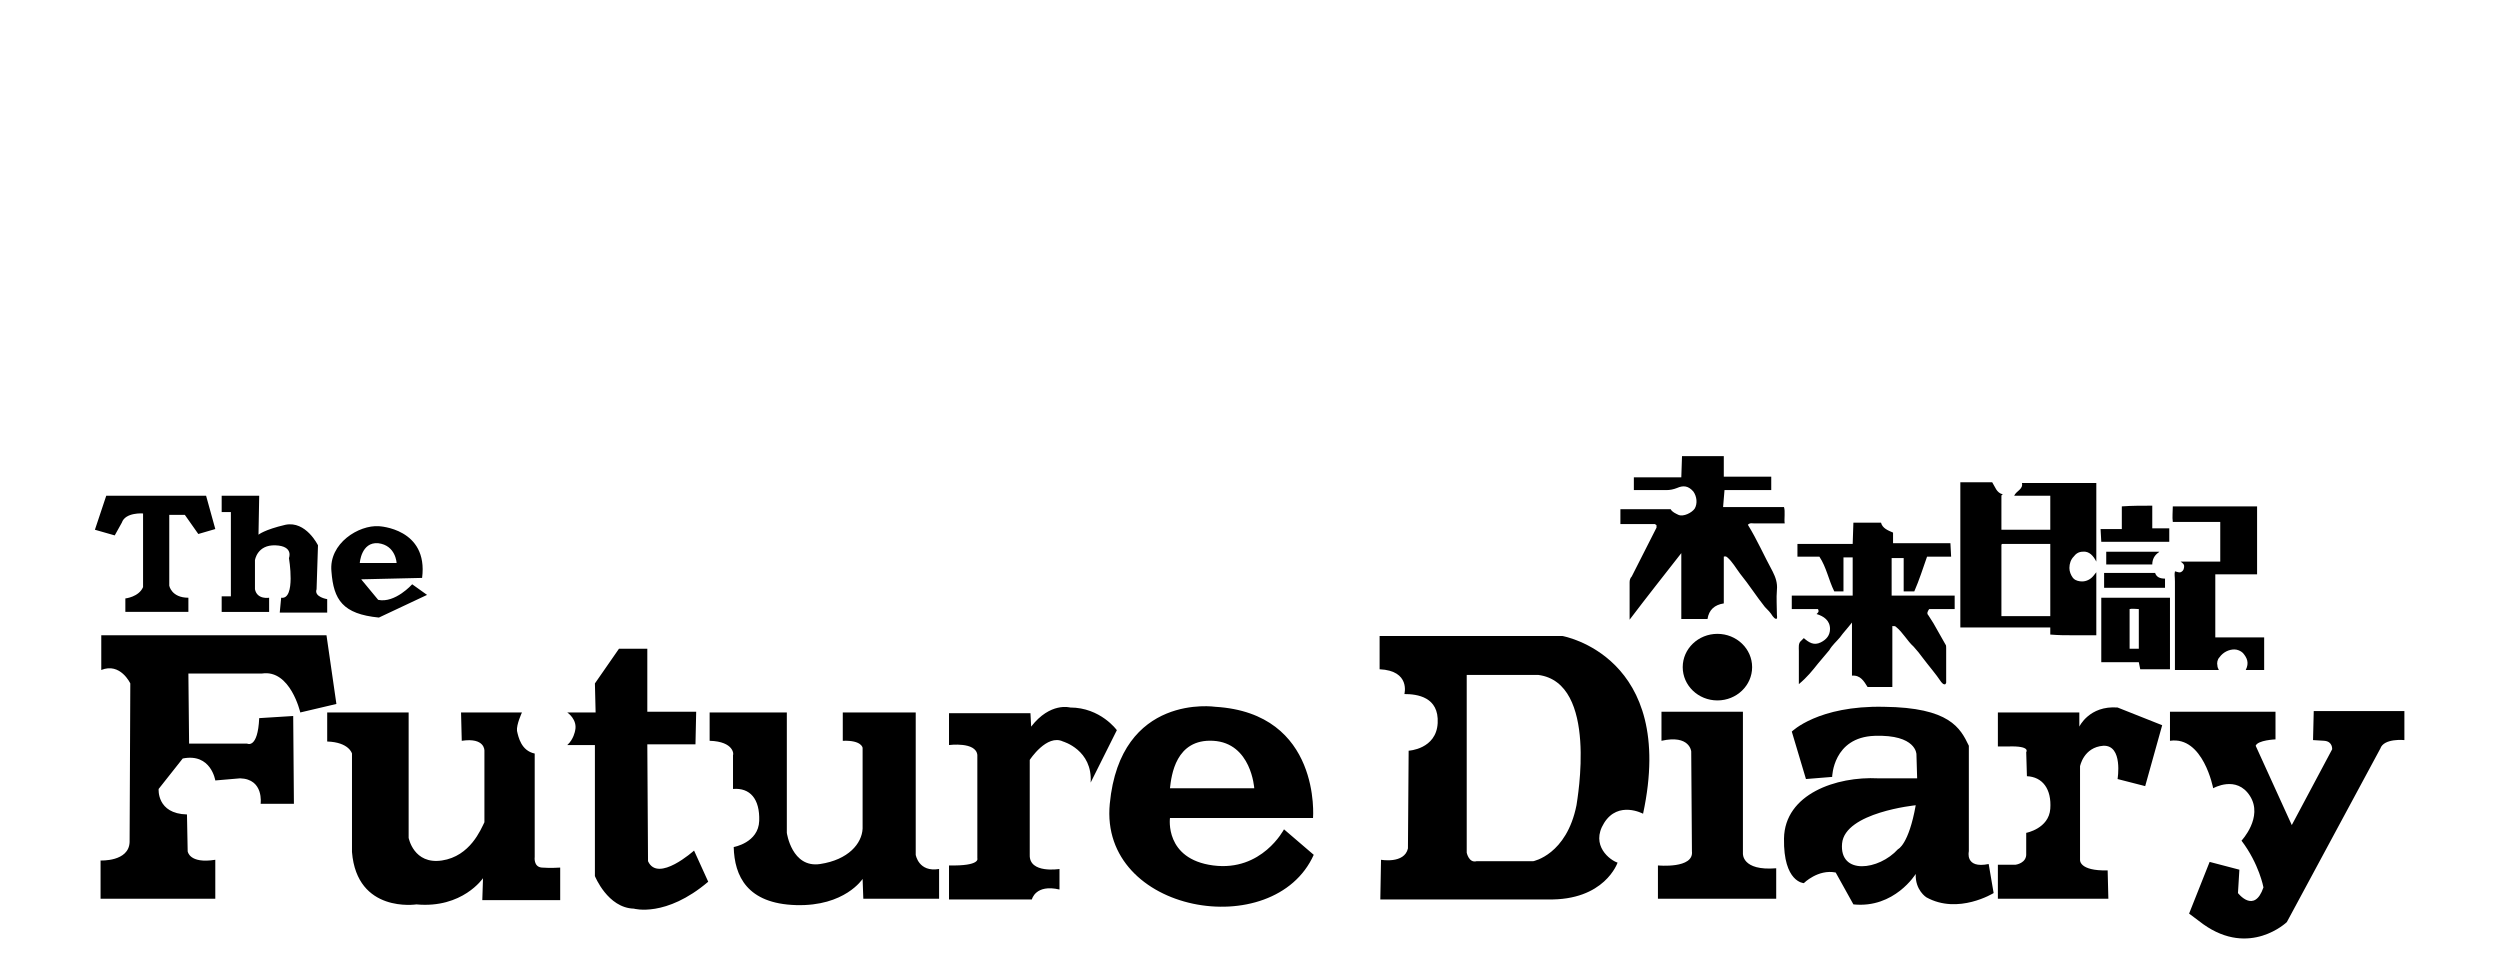 <svg xmlns="http://www.w3.org/2000/svg" viewBox="0 0 353 137" enable-background="new 0 0 353 137"><path d="M243.3 71.6h8.6c.2.6 0 1.7.1 2.3h-4.4c-.3 0-.5-.1-.8.2 1.3 2.1 2.3 4.4 3.5 6.6.4.8.7 1.6.6 2.6-.1 1.2 0 2.3 0 3.5 0 .2.1.5-.1.6-.3-.1-.3-.2-.5-.4-.3-.5-.7-.9-1.1-1.3-1.2-1.5-2.2-3.1-3.5-4.7-.6-.8-1.1-1.7-1.8-2.3-.1-.1-.3-.2-.5-.1v6.6c-1.3.2-2.1.9-2.3 2.2h-3.7v-9.3c-2.5 3.2-4.8 6.1-7.3 9.4v-5.3c0-.3.1-.6.3-.8l3.5-6.9v-.3s0-.1-.1-.1l-.1-.1h-4.9v-2.1h7.1c.2.4.7.6 1.1.8.7.3 1.9-.3 2.3-.9.4-.7.3-1.7-.2-2.4-.7-.8-1.4-.9-2.3-.5-.5.2-1 .3-1.5.3h-4.6v-1.8h6.7l.1-3h5.9v2.9h6.7v1.9h-6.6l-.2 2.4zm23.8 7.2v5.3h8.9v1.9h-3.6c-.2.3-.4.6-.1.9l.7 1.1 1.7 3c.1.1.1.3.1.5v4.9l-.1.2c-.3.1-.4-.1-.6-.3-.8-1.2-1.7-2.2-2.6-3.4-.5-.7-.7-.9-1.3-1.6-.9-.8-1.5-2-2.5-2.8-.1-.1-.2-.1-.5-.1v8.6h-3.5c-.5-.8-1-1.7-2.2-1.6v-7.5c-.7.9-1.2 1.4-1.7 2.1-.5.6-1.1 1.1-1.5 1.8l-1.6 1.9c-.8 1-1.5 1.9-2.7 2.9v-4.7c0-.4-.1-1.1.3-1.4l.4-.4c.7.6 1.4 1.1 2.4.6.8-.4 1.3-1 1.3-1.9 0-1.2-.9-1.8-1.9-2.1.2-.2.4-.3.2-.7h-3.7v-1.9h8.6v-5.4h-1.3v4.8h-1.3c-.8-1.6-1.1-3.4-2.1-4.9h-3.1v-1.8h7.8l.1-3h3.9c.2.8 1 1.1 1.7 1.4v1.5h8.1l.1 1.9h-3.4c-.6 1.7-1.1 3.3-1.8 4.9h-1.5v-4.7h-1.7zm27-.9c.9-.1 1.5.6 1.9 1.4v-11.1h-10.5c.2.9-.8 1.1-1.1 1.8h5.1v4.8h-6.9v-4.8c0-.1.1-.1.2-.2-.9-.2-1.1-1.1-1.5-1.7h-4.5v20.5h12.7v1c1.2.1 2.1.1 3.2.1h3.3v-8.9l-.4.5c-.4.5-1 .8-1.6.8-.4 0-.9-.1-1.2-.4l-.1-.1c-.3-.4-.5-.9-.5-1.4 0-.6.2-1.2.6-1.6.3-.4.7-.7 1.3-.7zm-4.6 9.1h-6.9v-10.1l.1-.1h6.8v10.2zm29.2-15.6v9.7h-5.9v8.9h6.9v4.6h-2.6c.5-1 .2-1.7-.4-2.4-.3-.3-.8-.5-1.2-.5-.8 0-1.6.4-2.1 1.1-.3.3-.4.8-.3 1.2 0 .2.1.4.2.6h-6.2v-12.5c0-.7-.1-1 0-1.4 0-.1.5.2.8.1.5-.2.5-.7.5-.9 0-.2-.2-.4-.5-.6h5.6v-5.6h-6.7c-.1-.7 0-1.4 0-2.2h11.9zm-21.9 13h-.1v9.1h5.3l.2 1h4.2v-10.1h-9.6zm5.2 7.2h-1.3v-5.6c.4-.1.8 0 1.3 0v5.6zm1.9-20.2v3.2h2.4v1.9h-9.6l-.1-1.8h3v-3.2c1.4-.1 2.8-.1 4.3-.1zm-6.8 11.6v-2.1h7.2c.2.6.7.8 1.4.8v1.3h-8.6zm.3-3.3v-1.8h7.5l-.1.1c-.6.4-.9 1-.9 1.7h-6.5zm-282.4-9.7h14.1l1.3 4.7-2.4.7-1.9-2.7h-2.2v10s.3 1.7 2.7 1.7v2h-8.9v-1.9s1.9-.2 2.5-1.6v-10.4s-2.5-.2-3 1.3l-1 1.8-2.8-.8 1.6-4.8zm16.3 0v2.3h1.3v11.9h-1.3v2.2h6.7v-2s-1.7.3-2-1.2v-4.1s.3-2.2 2.9-2.1c2.6.1 1.9 1.8 1.9 1.8s1 5.9-1.1 5.6l-.2 2.1h6.7v-1.9s-1.9-.3-1.5-1.4l.2-6.2s-1.7-3.5-4.6-2.9c-3 .7-3.8 1.4-3.8 1.4l.1-5.5h-5.3zm26.9 12.5s-2.4 2.7-4.8 2.2l-2.4-2.9 8.6-.2c.9-7-6.1-7.3-6.1-7.3-2.8-.2-7.1 2.4-6.7 6.4.3 4 1.6 6 6.7 6.5l6.8-3.2-2.1-1.5zm-4.8-5.8c2.5.3 2.6 2.8 2.6 2.8h-5.2s.2-3 2.6-2.8zm-39.2 13h31.9l1.4 9.7-5.1 1.2s-1.4-6.1-5.4-5.5h-10.4l.1 9.9h8.2s1.5.8 1.7-3.6l4.8-.3.1 12.4h-4.7s.5-3.5-2.9-3.6l-3.5.3s-.6-3.9-4.6-3.1l-3.4 4.3s-.3 3.5 4 3.6l.1 5.2s.2 1.8 3.9 1.2v5.5h-16.2v-5.4s4 .2 4.1-2.6l.1-22.4s-1.4-3-4.1-1.9v-4.9zm32 10.9h11.5v17.7s.7 3.8 4.7 3.2 5.5-4.4 6-5.4v-10.1s.1-1.9-3.2-1.4l-.1-4h8.6s-.8 1.7-.7 2.6c.2.9.6 2.8 2.5 3.2v14.6s-.2 1.4 1 1.5c1.2.1 2.6 0 2.6 0v4.6h-11l.1-3.1s-2.9 4.3-9.4 3.7c0 0-8.4 1.3-9.1-7.4v-13.9s-.4-1.6-3.5-1.7v-4.1zm33.9 0s1.5 1 1.1 2.6c0 0-.2 1.2-1.1 2h3.9v18.5s1.8 4.5 5.5 4.6c0 0 4.5 1.3 10.5-3.8l-2-4.4s-5.1 4.6-6.5 1.5l-.1-16.5h6.8l.1-4.6h-6.9v-8.9h-4l-3.4 4.9.1 4.1h-4zm20.1 4v-4h10.9v17s.7 5 4.7 4.4c4-.6 5.9-2.9 6-5v-11.4s-.1-1.1-2.8-1v-4h10.3v20.1s.4 2.5 3.3 2v4.2h-10.7l-.1-2.8s-2.5 3.9-9.4 3.7-8.7-4.1-8.8-8.2c0 0 3.5-.6 3.6-3.7.1-3.1-1.3-4.7-3.7-4.5v-4.8c.1 0 .2-1.9-3.3-2zm33.8-4v4.6s3.8-.5 4 1.4v14.6s.5 1.1-4 1v4.8h11.7s.5-2.2 3.9-1.4v-2.9s-4.3.7-4.2-2v-13.4s2.4-3.7 4.7-2.6c0 0 4.2 1.2 3.9 5.8l3.7-7.4s-2.3-3.2-6.6-3.2c0 0-2.8-.8-5.5 2.7l-.1-1.9h-11.5zm47.3 16.5s-3.1 6-10 5.1c-6.9-.9-6.1-6.7-6.1-6.7h20.2s1.2-14.8-13.8-15.7c0 0-13.4-2-14.9 13.7-1.5 15.5 23.2 19.7 28.8 7.2l-4.2-3.6zm-10-12.5c5.4.3 5.8 6.7 5.8 6.7h-11.9c.2-1.8.8-7 6.1-6.7z"/><ellipse cx="242.5" cy="94.2" rx="4.9" ry="4.7"/><path d="M220.6 89.8h-25.8v4.7c4.4.2 3.5 3.5 3.5 3.5 1.8 0 4.9.4 4.7 4.1-.2 3.7-4.1 3.9-4.1 3.9l-.1 13.8c-.5 2.2-3.8 1.6-3.8 1.6l-.1 5.6h23.6c8.1.2 9.9-5.2 9.9-5.2-1-.3-3.9-2.4-1.9-5.6 2-3.2 5.5-1.3 5.5-1.3 4.8-22.3-11.4-25.1-11.4-25.1zm2 23.9c-1.4 7-6.1 7.9-6.1 7.9h-8c-1.1.3-1.4-1.2-1.4-1.2v-25.1h10.1c8.5 1.1 5.5 17.6 5.4 18.4zm12.1-13.2h11.4v20s-.2 2.5 4.7 2.1v4.3h-16.7v-4.7s5.1.5 4.8-2l-.1-14.1s-.2-2.4-4.2-1.5v-4.1h.1zm46.1 21.5c-3.4.7-2.8-1.8-2.8-1.8v-14.9c-1.2-2.5-2.7-5.4-12-5.5-9.3-.2-13 3.5-13 3.5l2 6.7 3.7-.3s.1-5.6 6-5.8c5.9-.2 5.9 2.6 5.9 2.6l.1 3.4h-5.5c-5.9-.3-13.2 2.2-13.3 8.5-.1 6.2 2.8 6.3 2.8 6.3s2-2 4.5-1.5l2.5 4.5c5.8.6 8.8-4.3 8.8-4.3-.1 2.3 1.5 3.3 1.5 3.3 4.5 2.5 9.5-.6 9.5-.6l-.7-4.1zm-12.8-2.1c-2.7 3-8.3 3.7-7.9-.8.4-4.4 10.4-5.4 10.4-5.4-1 5.6-2.5 6.2-2.5 6.2zm14.1 7v-4.8h2.5s1.6-.2 1.5-1.6v-2.9s3.2-.6 3.4-3.4c.2-2.8-1.1-4.5-3.3-4.6l-.1-3.4s.7-.9-2.5-.8h-1.5v-4.8h11.5v2s1.4-3 5.4-2.7l6.3 2.5-2.4 8.6-3.9-1s.8-4.8-2-4.7c-2.8.2-3.3 2.9-3.3 2.9v13.2s-.2 1.6 3.9 1.5l.1 4h-15.6zm24.2-26.4h15v3.9s-2.5.1-2.8.9l5.1 11.2 5.7-10.7s.1-1.1-1.1-1.2l-1.6-.1.1-4.1h12.8v4.1s-2.9-.3-3.4 1.2l-13.2 24.5s-5.2 5-11.8.3l-2-1.5 2.9-7.3 4.2 1.1-.2 3.3s2.3 3 3.6-.8c0 0-.6-3.3-3.1-6.6 0 0 3.1-3.3 1.2-6.3-1.9-3-5.2-1.1-5.2-1.1s-1.4-7.4-6.1-6.7v-4.1z"/></svg>